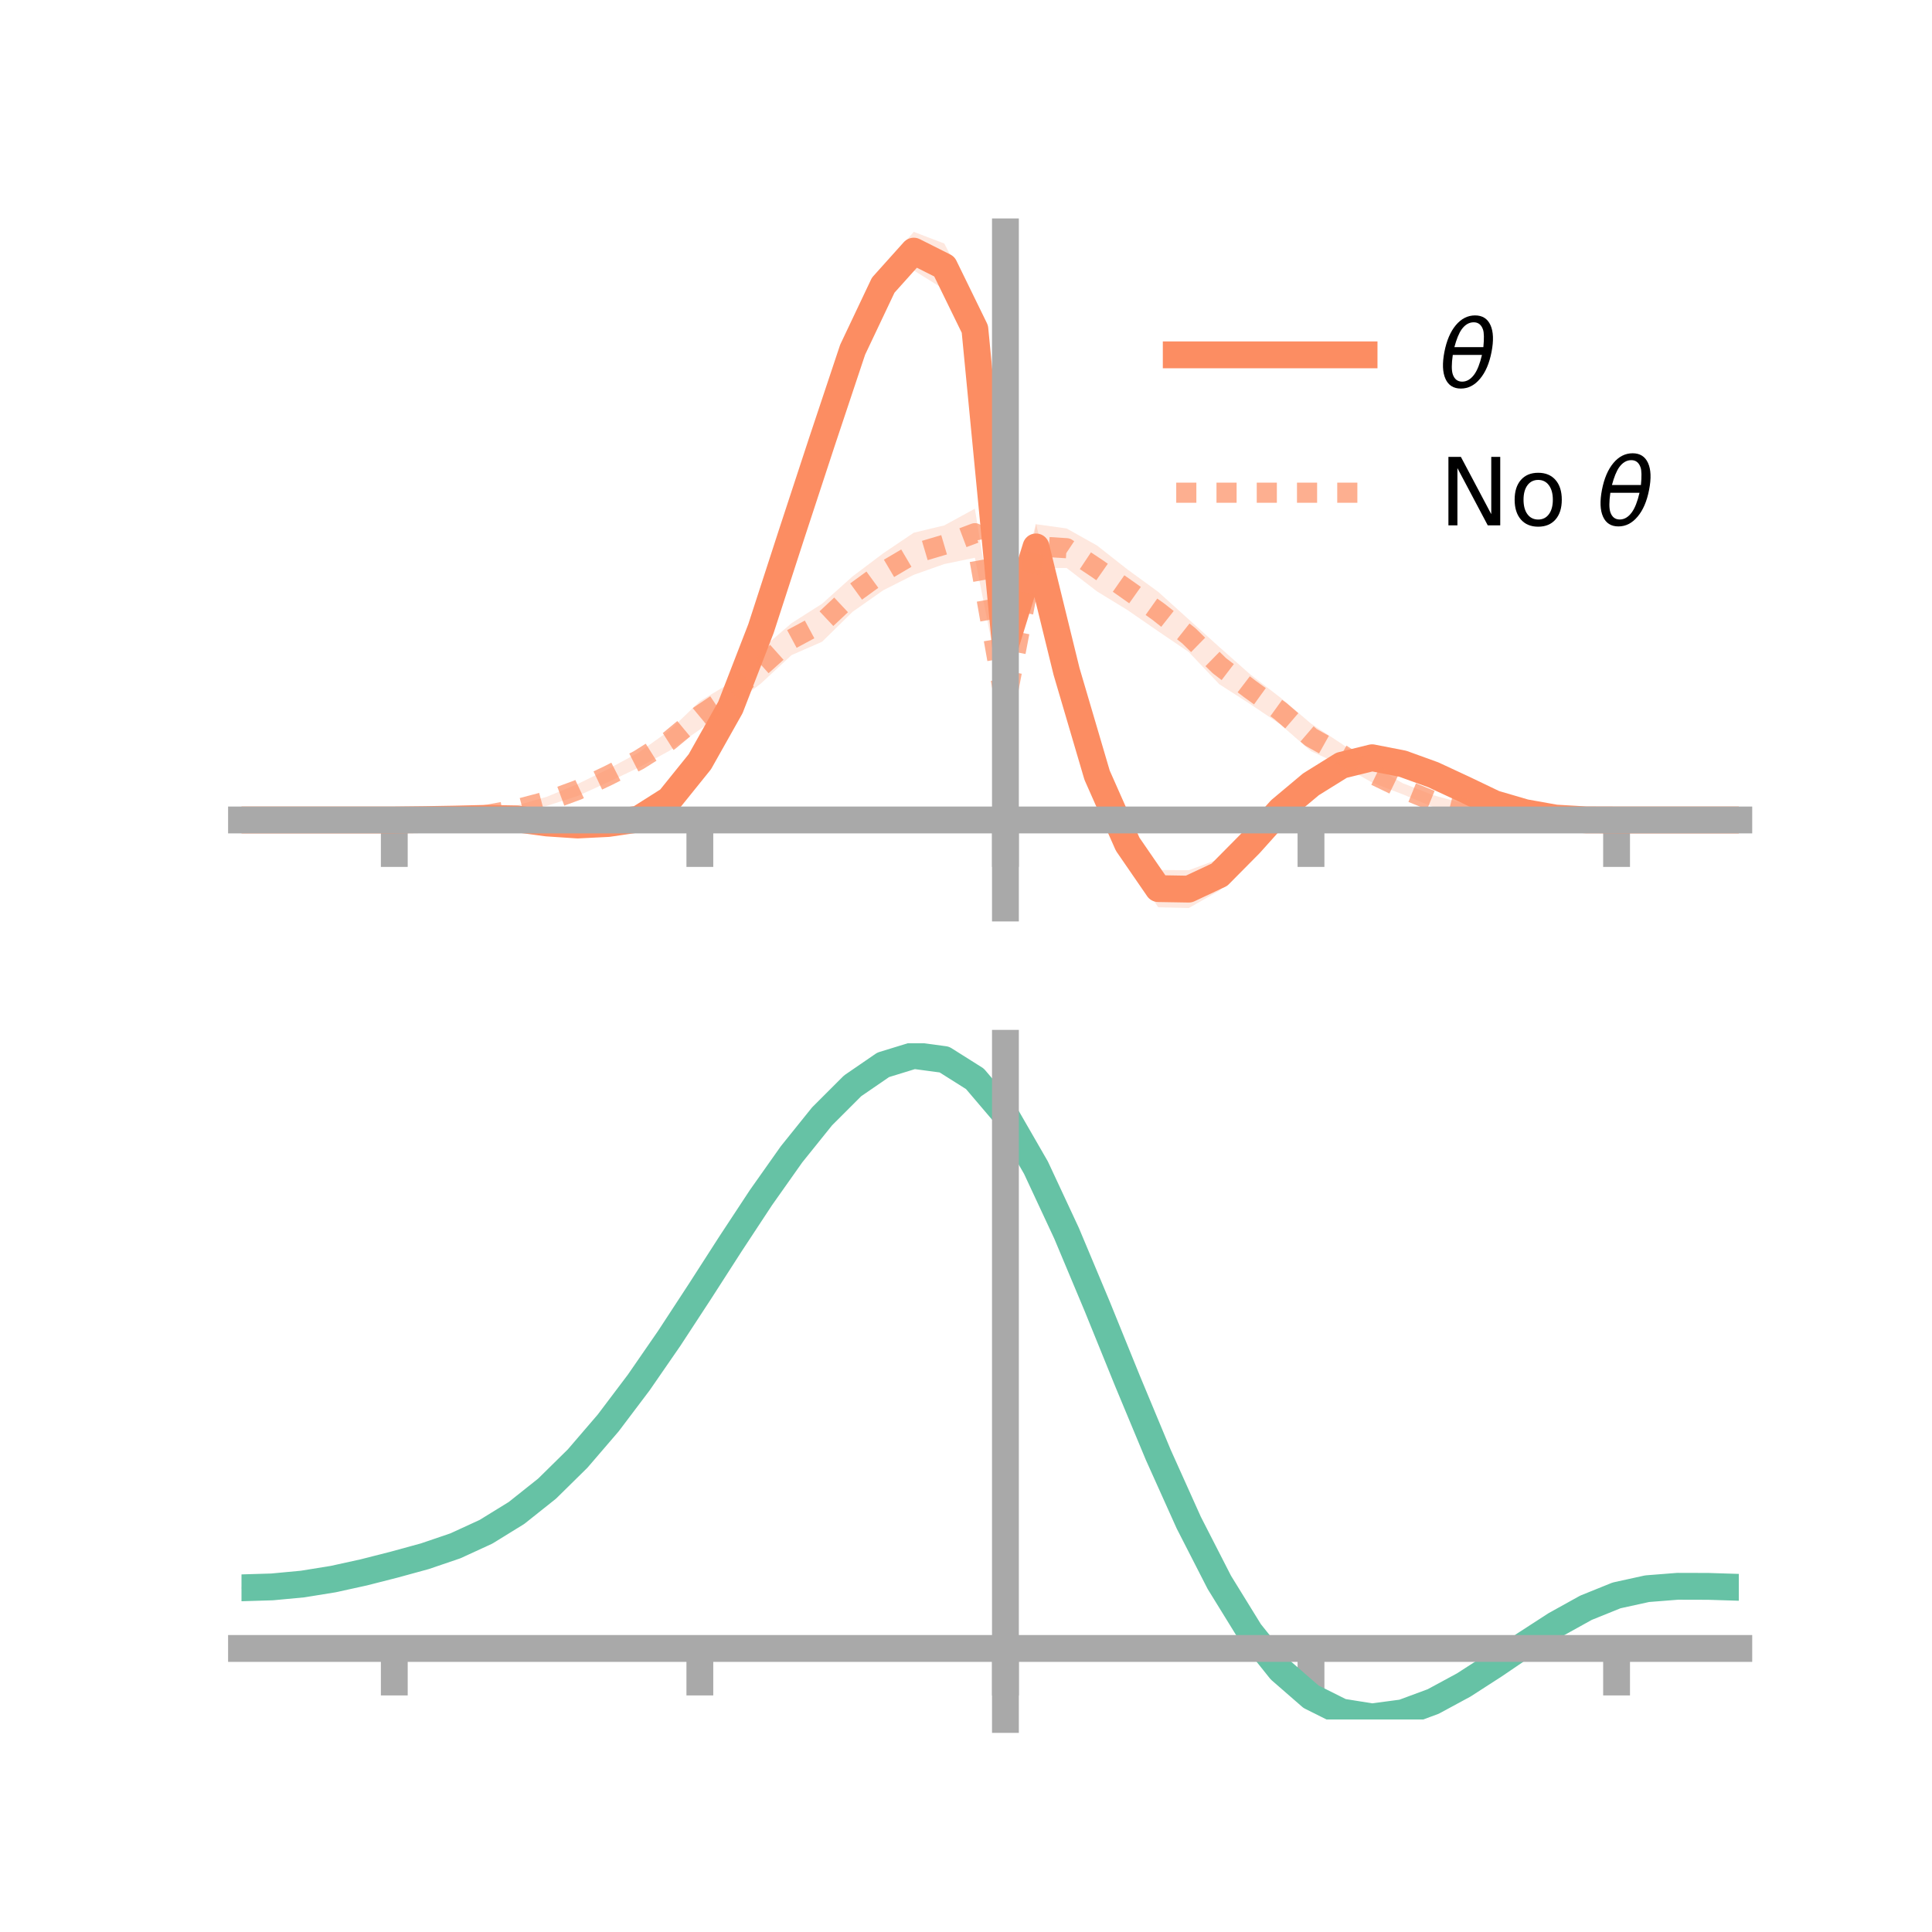<?xml version="1.0" encoding="utf-8" standalone="no"?>
<!DOCTYPE svg PUBLIC "-//W3C//DTD SVG 1.1//EN"
  "http://www.w3.org/Graphics/SVG/1.1/DTD/svg11.dtd">
<!-- Created with matplotlib (https://matplotlib.org/) -->
<svg height="144pt" version="1.1" viewBox="0 0 144 144" width="144pt" xmlns="http://www.w3.org/2000/svg" xmlns:xlink="http://www.w3.org/1999/xlink">
 <defs>
  <style type="text/css">*{stroke-linecap:butt;stroke-linejoin:round;}</style>
 </defs>
 <g id="figure_1">
  <g id="patch_1">
   <path d="M 0 144 
L 144 144 
L 144 0 
L 0 0 
z
" style="fill:none;"/>
  </g>
  <g id="axes_1">
   <g id="patch_2">
    <path d="M 18 67.68 
L 129.6 67.68 
L 129.6 17.28 
L 18 17.28 
z
" style="fill:none;"/>
   </g>
   <g id="PolyCollection_1">
    <path clip-path="url(#pe081125de7)" d="M 18 61.114 
L 18 61.114 
L 20.278 61.114 
L 22.555 61.114 
L 24.833 61.114 
L 27.11 61.114 
L 29.388 61.114 
L 31.665 61.044 
L 33.943 60.952 
L 36.22 60.767 
L 38.498 60.735 
L 40.776 60.974 
L 43.053 60.967 
L 45.331 60.794 
L 47.608 60.418 
L 49.886 58.958 
L 52.163 55.979 
L 54.441 51.863 
L 56.718 45.678 
L 58.996 38.733 
L 61.273 31.271 
L 63.551 24.512 
L 65.829 19.922 
L 68.106 17.28 
L 70.384 18.152 
L 72.661 22.564 
L 74.939 47.556 
L 77.216 39.027 
L 79.494 48.39 
L 81.771 56.4 
L 84.049 61.615 
L 86.327 64.841 
L 88.604 64.861 
L 90.882 64.017 
L 93.159 61.796 
L 95.437 59.4 
L 97.714 57.635 
L 99.992 56.331 
L 102.269 55.802 
L 104.547 56.271 
L 106.824 57.191 
L 109.102 58.397 
L 111.38 59.584 
L 113.657 60.341 
L 115.935 60.856 
L 118.212 61.055 
L 120.49 61.114 
L 122.767 61.114 
L 125.045 61.114 
L 127.322 61.114 
L 129.6 61.114 
L 129.6 61.114 
L 129.6 61.114 
L 127.322 61.114 
L 125.045 61.114 
L 122.767 61.114 
L 120.49 61.114 
L 118.212 61.159 
L 115.935 61.091 
L 113.657 60.789 
L 111.38 60.213 
L 109.102 59.216 
L 106.824 58.305 
L 104.547 57.574 
L 102.269 57.154 
L 99.992 57.746 
L 97.714 59.275 
L 95.437 61.325 
L 93.159 64.006 
L 90.882 66.385 
L 88.604 67.68 
L 86.327 67.623 
L 84.049 64.225 
L 81.771 59.155 
L 79.494 51.703 
L 77.216 42.501 
L 74.939 48.643 
L 72.661 26.489 
L 70.384 21.576 
L 68.106 20.155 
L 65.829 22.59 
L 63.551 27.613 
L 61.273 34.517 
L 58.996 40.928 
L 56.718 48.026 
L 54.441 53.595 
L 52.163 57.571 
L 49.886 60.243 
L 47.608 61.672 
L 45.331 61.963 
L 43.053 62.016 
L 40.776 61.708 
L 38.498 61.333 
L 36.22 61.221 
L 33.943 61.145 
L 31.665 61.135 
L 29.388 61.114 
L 27.11 61.114 
L 24.833 61.114 
L 22.555 61.114 
L 20.278 61.114 
L 18 61.114 
z
" style="fill:#fc8d62;fill-opacity:0.2;"/>
   </g>
   <g id="PolyCollection_2">
    <path clip-path="url(#pe081125de7)" d="M 18 61.114 
L 18 61.114 
L 20.278 61.114 
L 22.555 61.114 
L 24.833 61.114 
L 27.11 61.114 
L 29.388 61.114 
L 31.665 61.075 
L 33.943 60.902 
L 36.22 60.582 
L 38.498 60.039 
L 40.776 59.38 
L 43.053 58.436 
L 45.331 57.319 
L 47.608 56.086 
L 49.886 54.456 
L 52.163 52.269 
L 54.441 50.888 
L 56.718 48.416 
L 58.996 46.448 
L 61.273 44.999 
L 63.551 42.957 
L 65.829 41.241 
L 68.106 39.706 
L 70.384 39.159 
L 72.661 37.915 
L 74.939 52.055 
L 77.216 39.071 
L 79.494 39.387 
L 81.771 40.663 
L 84.049 42.454 
L 86.327 44.114 
L 88.604 46.169 
L 90.882 48.228 
L 93.159 50.244 
L 95.437 52 
L 97.714 53.93 
L 99.992 55.432 
L 102.269 57.055 
L 104.547 58.374 
L 106.824 59.268 
L 109.102 59.893 
L 111.38 60.43 
L 113.657 60.78 
L 115.935 60.979 
L 118.212 61.079 
L 120.49 61.114 
L 122.767 61.114 
L 125.045 61.114 
L 127.322 61.114 
L 129.6 61.114 
L 129.6 61.114 
L 129.6 61.114 
L 127.322 61.114 
L 125.045 61.114 
L 122.767 61.114 
L 120.49 61.114 
L 118.212 61.147 
L 115.935 61.178 
L 113.657 61.151 
L 111.38 61.02 
L 109.102 60.659 
L 106.824 60.156 
L 104.547 59.203 
L 102.269 58.328 
L 99.992 57.028 
L 97.714 55.989 
L 95.437 53.996 
L 93.159 52.462 
L 90.882 51 
L 88.604 48.599 
L 86.327 47.053 
L 84.049 45.478 
L 81.771 44.085 
L 79.494 42.33 
L 77.216 42.365 
L 74.939 53.068 
L 72.661 41.57 
L 70.384 42.04 
L 68.106 42.844 
L 65.829 43.997 
L 63.551 45.597 
L 61.273 47.832 
L 58.996 48.828 
L 56.718 50.941 
L 54.441 52.698 
L 52.163 54.374 
L 49.886 55.963 
L 47.608 57.207 
L 45.331 58.296 
L 43.053 59.328 
L 40.776 60.06 
L 38.498 60.603 
L 36.22 60.92 
L 33.943 61.089 
L 31.665 61.13 
L 29.388 61.114 
L 27.11 61.114 
L 24.833 61.114 
L 22.555 61.114 
L 20.278 61.114 
L 18 61.114 
z
" style="fill:#fc8d62;fill-opacity:0.2;"/>
   </g>
   <g id="matplotlib.axis_1">
    <g id="xtick_1">
     <g id="line2d_1">
      <defs>
       <path d="M 0 0 
L 0 3.5 
" id="mc46bcc8d2c" style="stroke:#a9a9a9;stroke-width:2;"/>
      </defs>
      <g>
       <use style="fill:#a9a9a9;stroke:#a9a9a9;stroke-width:2;" x="29.388" xlink:href="#mc46bcc8d2c" y="61.114"/>
      </g>
     </g>
    </g>
    <g id="xtick_2">
     <g id="line2d_2">
      <g>
       <use style="fill:#a9a9a9;stroke:#a9a9a9;stroke-width:2;" x="52.163" xlink:href="#mc46bcc8d2c" y="61.114"/>
      </g>
     </g>
    </g>
    <g id="xtick_3">
     <g id="line2d_3">
      <g>
       <use style="fill:#a9a9a9;stroke:#a9a9a9;stroke-width:2;" x="74.939" xlink:href="#mc46bcc8d2c" y="61.114"/>
      </g>
     </g>
    </g>
    <g id="xtick_4">
     <g id="line2d_4">
      <g>
       <use style="fill:#a9a9a9;stroke:#a9a9a9;stroke-width:2;" x="97.714" xlink:href="#mc46bcc8d2c" y="61.114"/>
      </g>
     </g>
    </g>
    <g id="xtick_5">
     <g id="line2d_5">
      <g>
       <use style="fill:#a9a9a9;stroke:#a9a9a9;stroke-width:2;" x="120.49" xlink:href="#mc46bcc8d2c" y="61.114"/>
      </g>
     </g>
    </g>
   </g>
   <g id="matplotlib.axis_2"/>
   <g id="line2d_6">
    <path clip-path="url(#pe081125de7)" d="M 18 61.114 
L 20.278 61.114 
L 22.555 61.114 
L 24.833 61.114 
L 27.11 61.114 
L 29.388 61.114 
L 31.665 61.089 
L 33.943 61.049 
L 36.22 60.994 
L 38.498 61.034 
L 40.776 61.341 
L 43.053 61.492 
L 45.331 61.379 
L 47.608 61.045 
L 49.886 59.601 
L 52.163 56.775 
L 54.441 52.729 
L 56.718 46.852 
L 58.996 39.831 
L 61.273 32.894 
L 63.551 26.063 
L 65.829 21.256 
L 68.106 18.718 
L 70.384 19.864 
L 72.661 24.527 
L 74.939 48.099 
L 77.216 40.764 
L 79.494 50.046 
L 81.771 57.778 
L 84.049 62.92 
L 86.327 66.232 
L 88.604 66.27 
L 90.882 65.201 
L 93.159 62.901 
L 95.437 60.362 
L 97.714 58.455 
L 99.992 57.039 
L 102.269 56.478 
L 104.547 56.923 
L 106.824 57.748 
L 109.102 58.807 
L 111.38 59.899 
L 113.657 60.565 
L 115.935 60.973 
L 118.212 61.107 
L 120.49 61.114 
L 122.767 61.114 
L 125.045 61.114 
L 127.322 61.114 
L 129.6 61.114 
" style="fill:none;stroke:#fc8d62;stroke-linecap:square;stroke-width:2;"/>
   </g>
   <g id="line2d_7">
    <path clip-path="url(#pe081125de7)" d="M 18 61.114 
L 20.278 61.114 
L 22.555 61.114 
L 24.833 61.114 
L 27.11 61.114 
L 29.388 61.114 
L 31.665 61.103 
L 33.943 60.996 
L 36.22 60.751 
L 38.498 60.321 
L 40.776 59.72 
L 43.053 58.882 
L 45.331 57.807 
L 47.608 56.646 
L 49.886 55.21 
L 52.163 53.321 
L 54.441 51.793 
L 56.718 49.678 
L 58.996 47.638 
L 61.273 46.415 
L 63.551 44.277 
L 65.829 42.619 
L 68.106 41.275 
L 70.384 40.6 
L 72.661 39.742 
L 74.939 52.561 
L 77.216 40.718 
L 79.494 40.859 
L 81.771 42.374 
L 84.049 43.966 
L 86.327 45.584 
L 88.604 47.384 
L 90.882 49.614 
L 93.159 51.353 
L 95.437 52.998 
L 97.714 54.959 
L 99.992 56.23 
L 102.269 57.691 
L 104.547 58.789 
L 106.824 59.712 
L 109.102 60.276 
L 111.38 60.725 
L 113.657 60.966 
L 115.935 61.078 
L 118.212 61.113 
L 120.49 61.114 
L 122.767 61.114 
L 125.045 61.114 
L 127.322 61.114 
L 129.6 61.114 
" style="fill:none;stroke:#fc8d62;stroke-dasharray:1.5,1.5;stroke-dashoffset:0;stroke-opacity:0.7;stroke-width:1.5;"/>
   </g>
   <g id="patch_3">
    <path d="M 74.939 67.68 
L 74.939 17.28 
" style="fill:none;stroke:#a9a9a9;stroke-linecap:square;stroke-linejoin:miter;stroke-width:2;"/>
   </g>
   <g id="patch_4">
    <path d="M 129.6 67.68 
L 129.6 17.28 
" style="fill:none;"/>
   </g>
   <g id="patch_5">
    <path d="M 18 61.114 
L 129.6 61.114 
" style="fill:none;stroke:#a9a9a9;stroke-linecap:square;stroke-linejoin:miter;stroke-width:2;"/>
   </g>
   <g id="patch_6">
    <path d="M 18 17.28 
L 129.6 17.28 
" style="fill:none;"/>
   </g>
   <g id="legend_1">
    <g id="line2d_8">
     <path d="M 87.67 26.449 
L 101.67 26.449 
" style="fill:none;stroke:#fc8d62;stroke-linecap:square;stroke-width:2;"/>
    </g>
    <g id="line2d_9"/>
    <g id="text_1">
     <!-- $\theta$ -->
     <g transform="translate(107.27 28.899)scale(0.07 -0.07)">
      <defs>
       <path d="M 45.516 34.672 
L 14.453 34.672 
Q 12.359 20.062 14.5 13.875 
Q 17.188 6.25 24.469 6.25 
Q 31.781 6.25 37.359 13.922 
Q 42.234 20.656 45.516 34.672 
z
M 47.016 42.969 
Q 48.344 56.844 46.625 61.719 
Q 43.953 69.438 36.766 69.438 
Q 29.297 69.438 23.828 61.812 
Q 19.531 55.672 16.156 42.969 
z
M 38.188 76.766 
Q 49.906 76.766 54.594 66.406 
Q 59.281 56.109 55.719 37.844 
Q 52.203 19.625 43.453 9.281 
Q 34.766 -1.125 23.047 -1.125 
Q 11.281 -1.125 6.641 9.281 
Q 2 19.625 5.516 37.844 
Q 9.078 56.109 17.719 66.406 
Q 26.422 76.766 38.188 76.766 
z
" id="DejaVuSans-Oblique-952"/>
      </defs>
      <use transform="translate(0 0.234)" xlink:href="#DejaVuSans-Oblique-952"/>
     </g>
    </g>
    <g id="line2d_10">
     <path d="M 87.67 36.724 
L 101.67 36.724 
" style="fill:none;stroke:#fc8d62;stroke-dasharray:1.5,1.5;stroke-dashoffset:0;stroke-opacity:0.7;stroke-width:1.5;"/>
    </g>
    <g id="line2d_11"/>
    <g id="text_2">
     <!-- No $\theta$ -->
     <g transform="translate(107.27 39.174)scale(0.07 -0.07)">
      <defs>
       <path d="M 9.812 72.906 
L 23.094 72.906 
L 55.422 11.922 
L 55.422 72.906 
L 64.984 72.906 
L 64.984 0 
L 51.703 0 
L 19.391 60.984 
L 19.391 0 
L 9.812 0 
z
" id="DejaVuSans-78"/>
       <path d="M 30.609 48.391 
Q 23.391 48.391 19.188 42.75 
Q 14.984 37.109 14.984 27.297 
Q 14.984 17.484 19.156 11.844 
Q 23.344 6.203 30.609 6.203 
Q 37.797 6.203 41.984 11.859 
Q 46.188 17.531 46.188 27.297 
Q 46.188 37.016 41.984 42.703 
Q 37.797 48.391 30.609 48.391 
z
M 30.609 56 
Q 42.328 56 49.016 48.375 
Q 55.719 40.766 55.719 27.297 
Q 55.719 13.875 49.016 6.219 
Q 42.328 -1.422 30.609 -1.422 
Q 18.844 -1.422 12.172 6.219 
Q 5.516 13.875 5.516 27.297 
Q 5.516 40.766 12.172 48.375 
Q 18.844 56 30.609 56 
z
" id="DejaVuSans-111"/>
       <path id="DejaVuSans-32"/>
      </defs>
      <use transform="translate(0 0.234)" xlink:href="#DejaVuSans-78"/>
      <use transform="translate(74.805 0.234)" xlink:href="#DejaVuSans-111"/>
      <use transform="translate(135.986 0.234)" xlink:href="#DejaVuSans-32"/>
      <use transform="translate(167.773 0.234)" xlink:href="#DejaVuSans-Oblique-952"/>
     </g>
    </g>
   </g>
  </g>
  <g id="axes_2">
   <g id="patch_7">
    <path d="M 18 128.16 
L 129.6 128.16 
L 129.6 77.76 
L 18 77.76 
z
" style="fill:none;"/>
   </g>
   <g id="PolyCollection_3">
    <path clip-path="url(#p4cf217c27a)" d="M 18 118.423 
L 18 118.272 
L 20.278 118.205 
L 22.555 117.985 
L 24.833 117.604 
L 27.11 117.088 
L 29.388 116.491 
L 31.665 115.85 
L 33.943 115.059 
L 36.22 113.995 
L 38.498 112.569 
L 40.776 110.727 
L 43.053 108.447 
L 45.331 105.745 
L 47.608 102.669 
L 49.886 99.298 
L 52.163 95.738 
L 54.441 92.117 
L 56.718 88.581 
L 58.996 85.285 
L 61.273 82.393 
L 63.551 80.069 
L 65.829 78.474 
L 68.106 77.76 
L 70.384 78.069 
L 72.661 79.529 
L 74.939 82.245 
L 77.216 86.256 
L 79.494 91.213 
L 81.771 96.723 
L 84.049 102.417 
L 86.327 107.972 
L 88.604 113.113 
L 90.882 117.632 
L 93.159 121.376 
L 95.437 124.261 
L 97.714 126.26 
L 99.992 127.406 
L 102.269 127.773 
L 104.547 127.474 
L 106.824 126.641 
L 109.102 125.422 
L 111.38 123.972 
L 113.657 122.442 
L 115.935 120.981 
L 118.212 119.726 
L 120.49 118.808 
L 122.767 118.31 
L 125.045 118.135 
L 127.322 118.148 
L 129.6 118.228 
L 129.6 118.392 
L 129.6 118.392 
L 127.322 118.33 
L 125.045 118.33 
L 122.767 118.514 
L 120.49 119.016 
L 118.212 119.938 
L 115.935 121.208 
L 113.657 122.698 
L 111.38 124.263 
L 109.102 125.75 
L 106.824 126.998 
L 104.547 127.851 
L 102.269 128.16 
L 99.992 127.798 
L 97.714 126.666 
L 95.437 124.702 
L 93.159 121.888 
L 90.882 118.249 
L 88.604 113.868 
L 86.327 108.884 
L 84.049 103.498 
L 81.771 97.973 
L 79.494 92.624 
L 77.216 87.811 
L 74.939 83.917 
L 72.661 81.285 
L 70.384 79.874 
L 68.106 79.575 
L 65.829 80.261 
L 63.551 81.792 
L 61.273 84.02 
L 58.996 86.79 
L 56.718 89.943 
L 54.441 93.325 
L 52.163 96.787 
L 49.886 100.193 
L 47.608 103.422 
L 45.331 106.375 
L 43.053 108.977 
L 40.776 111.18 
L 38.498 112.965 
L 36.22 114.348 
L 33.943 115.376 
L 31.665 116.135 
L 29.388 116.743 
L 27.11 117.306 
L 24.833 117.79 
L 22.555 118.145 
L 20.278 118.353 
L 18 118.423 
z
" style="fill:#66c2a5;fill-opacity:0.2;"/>
   </g>
   <g id="matplotlib.axis_3">
    <g id="xtick_6">
     <g id="line2d_12">
      <g>
       <use style="fill:#a9a9a9;stroke:#a9a9a9;stroke-width:2;" x="29.388" xlink:href="#mc46bcc8d2c" y="122.868"/>
      </g>
     </g>
    </g>
    <g id="xtick_7">
     <g id="line2d_13">
      <g>
       <use style="fill:#a9a9a9;stroke:#a9a9a9;stroke-width:2;" x="52.163" xlink:href="#mc46bcc8d2c" y="122.868"/>
      </g>
     </g>
    </g>
    <g id="xtick_8">
     <g id="line2d_14">
      <g>
       <use style="fill:#a9a9a9;stroke:#a9a9a9;stroke-width:2;" x="74.939" xlink:href="#mc46bcc8d2c" y="122.868"/>
      </g>
     </g>
    </g>
    <g id="xtick_9">
     <g id="line2d_15">
      <g>
       <use style="fill:#a9a9a9;stroke:#a9a9a9;stroke-width:2;" x="97.714" xlink:href="#mc46bcc8d2c" y="122.868"/>
      </g>
     </g>
    </g>
    <g id="xtick_10">
     <g id="line2d_16">
      <g>
       <use style="fill:#a9a9a9;stroke:#a9a9a9;stroke-width:2;" x="120.49" xlink:href="#mc46bcc8d2c" y="122.868"/>
      </g>
     </g>
    </g>
   </g>
   <g id="matplotlib.axis_4"/>
   <g id="line2d_17">
    <path clip-path="url(#p4cf217c27a)" d="M 18 118.347 
L 20.278 118.279 
L 22.555 118.065 
L 24.833 117.697 
L 27.11 117.197 
L 29.388 116.617 
L 31.665 115.993 
L 33.943 115.217 
L 36.22 114.171 
L 38.498 112.767 
L 40.776 110.954 
L 43.053 108.712 
L 45.331 106.06 
L 47.608 103.045 
L 49.886 99.745 
L 52.163 96.263 
L 54.441 92.721 
L 56.718 89.262 
L 58.996 86.037 
L 61.273 83.206 
L 63.551 80.93 
L 65.829 79.367 
L 68.106 78.667 
L 70.384 78.971 
L 72.661 80.407 
L 74.939 83.081 
L 77.216 87.033 
L 79.494 91.918 
L 81.771 97.348 
L 84.049 102.958 
L 86.327 108.428 
L 88.604 113.491 
L 90.882 117.94 
L 93.159 121.632 
L 95.437 124.482 
L 97.714 126.463 
L 99.992 127.602 
L 102.269 127.967 
L 104.547 127.662 
L 106.824 126.819 
L 109.102 125.586 
L 111.38 124.117 
L 113.657 122.57 
L 115.935 121.094 
L 118.212 119.832 
L 120.49 118.912 
L 122.767 118.412 
L 125.045 118.233 
L 127.322 118.239 
L 129.6 118.31 
" style="fill:none;stroke:#66c2a5;stroke-linecap:square;stroke-width:2;"/>
   </g>
   <g id="patch_8">
    <path d="M 74.939 128.16 
L 74.939 77.76 
" style="fill:none;stroke:#a9a9a9;stroke-linecap:square;stroke-linejoin:miter;stroke-width:2;"/>
   </g>
   <g id="patch_9">
    <path d="M 129.6 128.16 
L 129.6 77.76 
" style="fill:none;"/>
   </g>
   <g id="patch_10">
    <path d="M 18 122.868 
L 129.6 122.868 
" style="fill:none;stroke:#a9a9a9;stroke-linecap:square;stroke-linejoin:miter;stroke-width:2;"/>
   </g>
   <g id="patch_11">
    <path d="M 18 77.76 
L 129.6 77.76 
" style="fill:none;"/>
   </g>
  </g>
 </g>
 <defs>
  <clipPath id="pe081125de7">
   <rect height="50.4" width="111.6" x="18" y="17.28"/>
  </clipPath>
  <clipPath id="p4cf217c27a">
   <rect height="50.4" width="111.6" x="18" y="77.76"/>
  </clipPath>
 </defs>
</svg>
